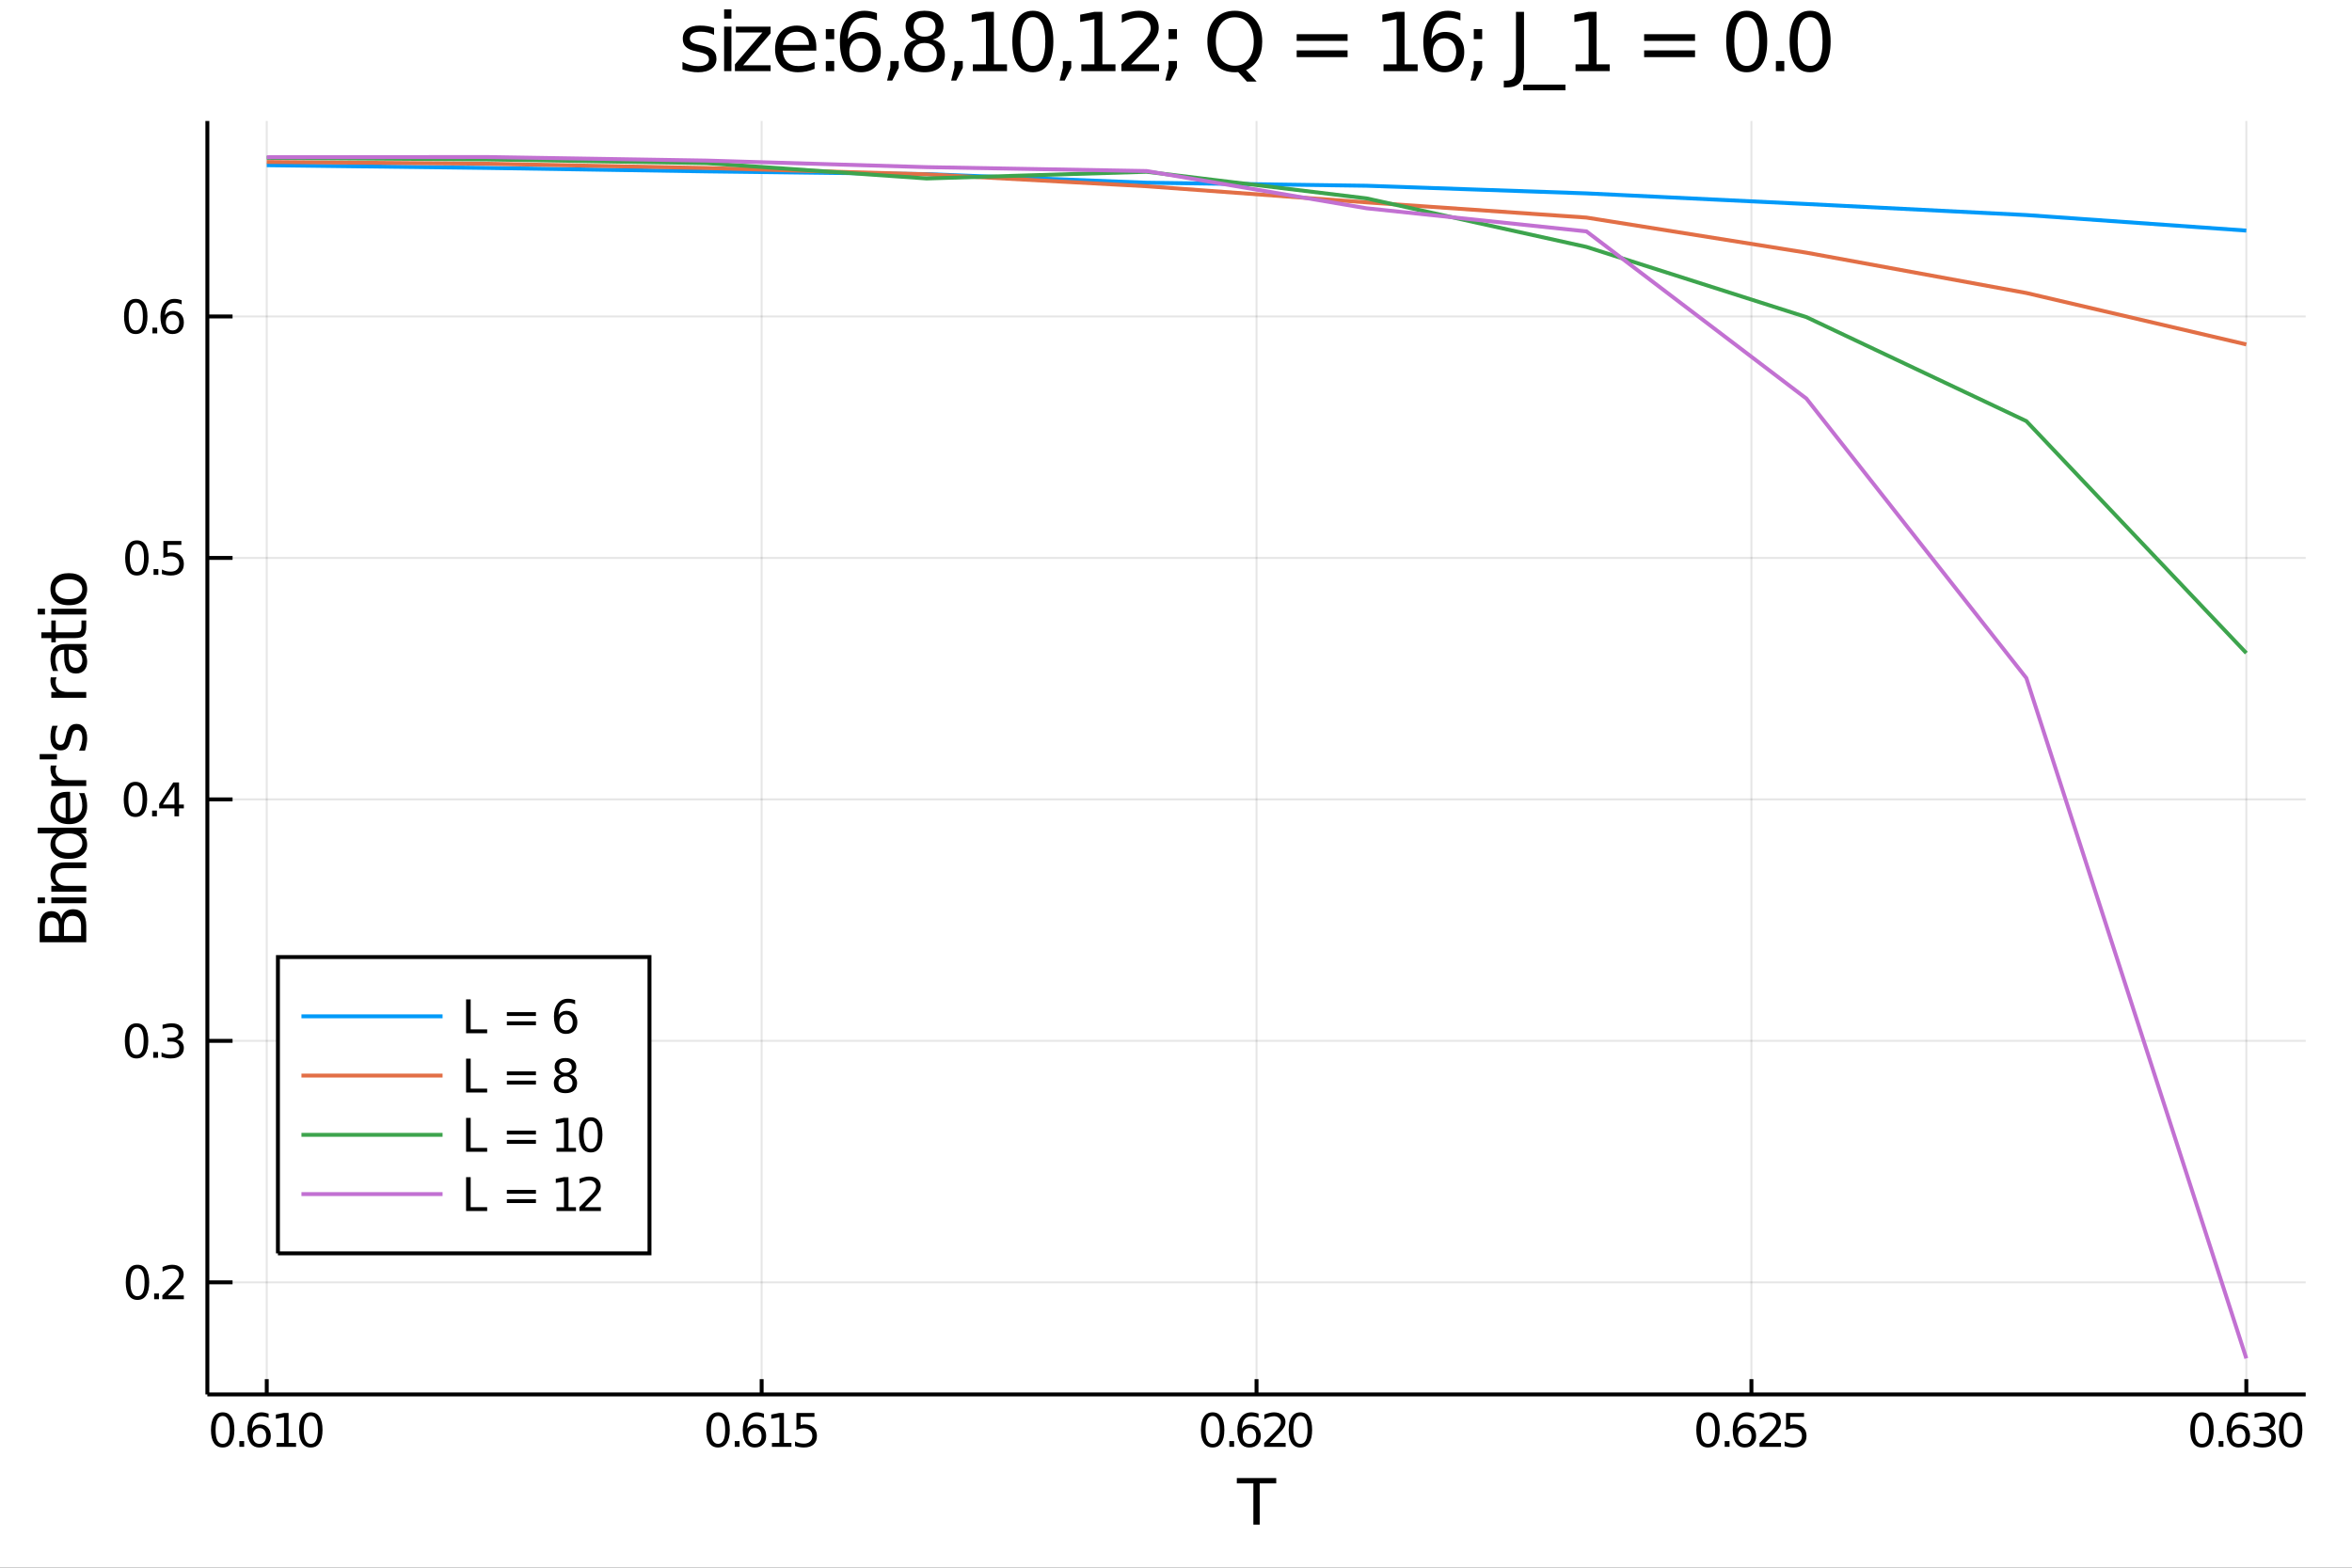 <?xml version="1.0" encoding="utf-8"?>
<svg xmlns="http://www.w3.org/2000/svg" xmlns:xlink="http://www.w3.org/1999/xlink" width="4800" height="3200" viewBox="0 0 19200 12800">
<rect x="0" y="0" width="19200" height="12800" fill="#333333" stroke="none"/>
<defs>
  <clipPath id="clip5300">
    <rect x="0" y="0" width="19200" height="12800"/>
  </clipPath>
</defs>
<path clip-path="url(#clip5300)" d="
M0 12800 L19200 12800 L19200 0 L0 0  Z
  " fill="#ffffff" fill-rule="evenodd" fill-opacity="1"/>
<defs>
  <clipPath id="clip5301">
    <rect x="3840" y="0" width="13441" height="12800"/>
  </clipPath>
</defs>
<path clip-path="url(#clip5300)" d="
M1692.82 11385.4 L18822 11385.4 L18822 987.777 L1692.82 987.777  Z
  " fill="#ffffff" fill-rule="evenodd" fill-opacity="1"/>
<defs>
  <clipPath id="clip5302">
    <rect x="1692" y="987" width="17130" height="10399"/>
  </clipPath>
</defs>
<polyline clip-path="url(#clip5302)" style="stroke:#000000; stroke-width:16; stroke-opacity:0.1; fill:none" points="
  2177.61,11385.4 2177.61,987.777 
  "/>
<polyline clip-path="url(#clip5302)" style="stroke:#000000; stroke-width:16; stroke-opacity:0.1; fill:none" points="
  6217.52,11385.4 6217.52,987.777 
  "/>
<polyline clip-path="url(#clip5302)" style="stroke:#000000; stroke-width:16; stroke-opacity:0.1; fill:none" points="
  10257.4,11385.4 10257.4,987.777 
  "/>
<polyline clip-path="url(#clip5302)" style="stroke:#000000; stroke-width:16; stroke-opacity:0.1; fill:none" points="
  14297.3,11385.4 14297.3,987.777 
  "/>
<polyline clip-path="url(#clip5302)" style="stroke:#000000; stroke-width:16; stroke-opacity:0.1; fill:none" points="
  18337.3,11385.4 18337.3,987.777 
  "/>
<polyline clip-path="url(#clip5302)" style="stroke:#000000; stroke-width:16; stroke-opacity:0.1; fill:none" points="
  1692.82,10470.1 18822,10470.1 
  "/>
<polyline clip-path="url(#clip5302)" style="stroke:#000000; stroke-width:16; stroke-opacity:0.1; fill:none" points="
  1692.82,8498.5 18822,8498.5 
  "/>
<polyline clip-path="url(#clip5302)" style="stroke:#000000; stroke-width:16; stroke-opacity:0.1; fill:none" points="
  1692.82,6526.93 18822,6526.93 
  "/>
<polyline clip-path="url(#clip5302)" style="stroke:#000000; stroke-width:16; stroke-opacity:0.1; fill:none" points="
  1692.82,4555.37 18822,4555.37 
  "/>
<polyline clip-path="url(#clip5302)" style="stroke:#000000; stroke-width:16; stroke-opacity:0.1; fill:none" points="
  1692.82,2583.8 18822,2583.8 
  "/>
<polyline clip-path="url(#clip5300)" style="stroke:#000000; stroke-width:32; stroke-opacity:1; fill:none" points="
  1692.82,11385.4 18822,11385.4 
  "/>
<polyline clip-path="url(#clip5300)" style="stroke:#000000; stroke-width:32; stroke-opacity:1; fill:none" points="
  1692.82,11385.4 1692.82,987.777 
  "/>
<polyline clip-path="url(#clip5300)" style="stroke:#000000; stroke-width:32; stroke-opacity:1; fill:none" points="
  2177.61,11385.4 2177.61,11260.7 
  "/>
<polyline clip-path="url(#clip5300)" style="stroke:#000000; stroke-width:32; stroke-opacity:1; fill:none" points="
  6217.52,11385.4 6217.52,11260.7 
  "/>
<polyline clip-path="url(#clip5300)" style="stroke:#000000; stroke-width:32; stroke-opacity:1; fill:none" points="
  10257.4,11385.4 10257.4,11260.7 
  "/>
<polyline clip-path="url(#clip5300)" style="stroke:#000000; stroke-width:32; stroke-opacity:1; fill:none" points="
  14297.3,11385.4 14297.3,11260.7 
  "/>
<polyline clip-path="url(#clip5300)" style="stroke:#000000; stroke-width:32; stroke-opacity:1; fill:none" points="
  18337.3,11385.4 18337.3,11260.7 
  "/>
<polyline clip-path="url(#clip5300)" style="stroke:#000000; stroke-width:32; stroke-opacity:1; fill:none" points="
  1692.82,10470.1 1898.37,10470.1 
  "/>
<polyline clip-path="url(#clip5300)" style="stroke:#000000; stroke-width:32; stroke-opacity:1; fill:none" points="
  1692.82,8498.5 1898.37,8498.5 
  "/>
<polyline clip-path="url(#clip5300)" style="stroke:#000000; stroke-width:32; stroke-opacity:1; fill:none" points="
  1692.82,6526.93 1898.37,6526.93 
  "/>
<polyline clip-path="url(#clip5300)" style="stroke:#000000; stroke-width:32; stroke-opacity:1; fill:none" points="
  1692.82,4555.37 1898.37,4555.37 
  "/>
<polyline clip-path="url(#clip5300)" style="stroke:#000000; stroke-width:32; stroke-opacity:1; fill:none" points="
  1692.82,2583.8 1898.37,2583.8 
  "/>
<path clip-path="url(#clip5300)" d="M 0 0 M1817.89 11561.4 Q1789 11561.4 1774.37 11589.9 Q1759.93 11618.2 1759.93 11675.3 Q1759.93 11732.1 1774.37 11760.6 Q1789 11789 1817.89 11789 Q1846.96 11789 1861.41 11760.6 Q1876.04 11732.1 1876.04 11675.3 Q1876.04 11618.2 1861.41 11589.9 Q1846.96 11561.4 1817.89 11561.4 M1817.89 11531.7 Q1864.37 11531.7 1888.81 11568.6 Q1913.44 11605.3 1913.44 11675.3 Q1913.44 11745.1 1888.81 11781.9 Q1864.37 11818.6 1817.89 11818.6 Q1771.41 11818.6 1746.78 11781.9 Q1722.33 11745.1 1722.33 11675.3 Q1722.33 11605.3 1746.78 11568.6 Q1771.41 11531.7 1817.89 11531.7 Z" fill="#000000" fill-rule="evenodd" fill-opacity="1" /><path clip-path="url(#clip5300)" d="M 0 0 M1954 11766.2 L1993.07 11766.2 L1993.07 11813.2 L1954 11813.2 L1954 11766.2 Z" fill="#000000" fill-rule="evenodd" fill-opacity="1" /><path clip-path="url(#clip5300)" d="M 0 0 M2118.26 11660.1 Q2093.07 11660.1 2078.26 11677.3 Q2063.63 11694.5 2063.63 11724.5 Q2063.63 11754.3 2078.26 11771.7 Q2093.07 11789 2118.26 11789 Q2143.44 11789 2158.07 11771.7 Q2172.89 11754.3 2172.89 11724.5 Q2172.89 11694.5 2158.07 11677.3 Q2143.44 11660.1 2118.26 11660.1 M2192.52 11542.8 L2192.52 11576.9 Q2178.44 11570.3 2164 11566.7 Q2149.74 11563.2 2135.66 11563.2 Q2098.63 11563.2 2079 11588.2 Q2059.55 11613.2 2056.78 11663.8 Q2067.7 11647.7 2084.18 11639.1 Q2100.66 11630.4 2120.48 11630.4 Q2162.15 11630.4 2186.22 11655.8 Q2210.48 11681 2210.48 11724.5 Q2210.48 11767.1 2185.29 11792.8 Q2160.11 11818.6 2118.26 11818.6 Q2070.29 11818.6 2044.92 11781.9 Q2019.55 11745.1 2019.55 11675.3 Q2019.55 11609.7 2050.67 11570.8 Q2081.78 11531.7 2134.18 11531.7 Q2148.26 11531.7 2162.52 11534.5 Q2176.96 11537.3 2192.52 11542.8 Z" fill="#000000" fill-rule="evenodd" fill-opacity="1" /><path clip-path="url(#clip5300)" d="M 0 0 M2257.52 11781.7 L2318.63 11781.7 L2318.63 11570.8 L2252.15 11584.1 L2252.15 11550.1 L2318.26 11536.7 L2355.66 11536.7 L2355.66 11781.7 L2416.77 11781.7 L2416.77 11813.2 L2257.52 11813.2 L2257.52 11781.7 Z" fill="#000000" fill-rule="evenodd" fill-opacity="1" /><path clip-path="url(#clip5300)" d="M 0 0 M2537.33 11561.4 Q2508.44 11561.4 2493.81 11589.9 Q2479.37 11618.2 2479.37 11675.3 Q2479.37 11732.1 2493.81 11760.6 Q2508.44 11789 2537.33 11789 Q2566.4 11789 2580.85 11760.6 Q2595.48 11732.1 2595.48 11675.3 Q2595.48 11618.2 2580.85 11589.9 Q2566.4 11561.4 2537.33 11561.4 M2537.33 11531.7 Q2583.81 11531.7 2608.25 11568.6 Q2632.88 11605.3 2632.88 11675.3 Q2632.88 11745.1 2608.25 11781.9 Q2583.81 11818.6 2537.33 11818.6 Q2490.85 11818.6 2466.22 11781.9 Q2441.77 11745.1 2441.77 11675.3 Q2441.77 11605.3 2466.22 11568.6 Q2490.85 11531.7 2537.33 11531.7 Z" fill="#000000" fill-rule="evenodd" fill-opacity="1" /><path clip-path="url(#clip5300)" d="M 0 0 M5861.78 11561.4 Q5832.89 11561.4 5818.26 11589.9 Q5803.82 11618.2 5803.82 11675.3 Q5803.82 11732.1 5818.26 11760.6 Q5832.89 11789 5861.78 11789 Q5890.86 11789 5905.3 11760.6 Q5919.93 11732.1 5919.93 11675.3 Q5919.93 11618.2 5905.3 11589.9 Q5890.86 11561.4 5861.78 11561.4 M5861.78 11531.7 Q5908.26 11531.7 5932.71 11568.6 Q5957.34 11605.3 5957.34 11675.3 Q5957.34 11745.1 5932.71 11781.9 Q5908.26 11818.6 5861.78 11818.6 Q5815.3 11818.6 5790.67 11781.9 Q5766.23 11745.1 5766.23 11675.3 Q5766.23 11605.3 5790.67 11568.6 Q5815.3 11531.7 5861.78 11531.7 Z" fill="#000000" fill-rule="evenodd" fill-opacity="1" /><path clip-path="url(#clip5300)" d="M 0 0 M5997.89 11766.2 L6036.97 11766.2 L6036.97 11813.2 L5997.89 11813.2 L5997.89 11766.2 Z" fill="#000000" fill-rule="evenodd" fill-opacity="1" /><path clip-path="url(#clip5300)" d="M 0 0 M6162.15 11660.1 Q6136.97 11660.1 6122.15 11677.3 Q6107.52 11694.5 6107.52 11724.5 Q6107.52 11754.3 6122.15 11771.7 Q6136.97 11789 6162.15 11789 Q6187.34 11789 6201.97 11771.7 Q6216.78 11754.3 6216.78 11724.5 Q6216.78 11694.5 6201.97 11677.3 Q6187.34 11660.1 6162.15 11660.1 M6236.41 11542.8 L6236.41 11576.9 Q6222.34 11570.3 6207.89 11566.7 Q6193.63 11563.2 6179.56 11563.2 Q6142.52 11563.2 6122.89 11588.2 Q6103.45 11613.2 6100.67 11663.8 Q6111.6 11647.7 6128.08 11639.1 Q6144.56 11630.4 6164.37 11630.4 Q6206.04 11630.4 6230.11 11655.8 Q6254.37 11681 6254.37 11724.5 Q6254.37 11767.1 6229.19 11792.8 Q6204 11818.6 6162.15 11818.6 Q6114.19 11818.6 6088.82 11781.9 Q6063.45 11745.1 6063.45 11675.3 Q6063.45 11609.7 6094.56 11570.8 Q6125.67 11531.7 6178.08 11531.7 Q6192.15 11531.7 6206.41 11534.5 Q6220.85 11537.3 6236.41 11542.8 Z" fill="#000000" fill-rule="evenodd" fill-opacity="1" /><path clip-path="url(#clip5300)" d="M 0 0 M6301.41 11781.7 L6362.52 11781.7 L6362.52 11570.8 L6296.04 11584.1 L6296.04 11550.1 L6362.15 11536.7 L6399.56 11536.7 L6399.56 11781.7 L6460.67 11781.7 L6460.67 11813.2 L6301.41 11813.2 L6301.41 11781.7 Z" fill="#000000" fill-rule="evenodd" fill-opacity="1" /><path clip-path="url(#clip5300)" d="M 0 0 M6501.59 11536.7 L6648.44 11536.7 L6648.44 11568.2 L6535.85 11568.2 L6535.85 11636 Q6544 11633.2 6552.15 11631.9 Q6560.3 11630.4 6568.45 11630.4 Q6614.74 11630.4 6641.78 11655.8 Q6668.81 11681.2 6668.81 11724.5 Q6668.81 11769.1 6641.04 11794 Q6613.26 11818.6 6562.7 11818.6 Q6545.3 11818.6 6527.15 11815.6 Q6509.19 11812.7 6489.93 11806.7 L6489.93 11769.1 Q6506.59 11778.2 6524.37 11782.7 Q6542.15 11787.1 6561.96 11787.1 Q6594 11787.1 6612.7 11770.3 Q6631.41 11753.4 6631.41 11724.5 Q6631.41 11695.6 6612.7 11678.8 Q6594 11661.9 6561.96 11661.9 Q6546.96 11661.9 6531.96 11665.3 Q6517.15 11668.6 6501.59 11675.6 L6501.59 11536.7 Z" fill="#000000" fill-rule="evenodd" fill-opacity="1" /><path clip-path="url(#clip5300)" d="M 0 0 M9899.19 11561.4 Q9870.31 11561.4 9855.68 11589.9 Q9841.23 11618.2 9841.23 11675.3 Q9841.23 11732.1 9855.68 11760.6 Q9870.31 11789 9899.19 11789 Q9928.27 11789 9942.71 11760.6 Q9957.34 11732.1 9957.34 11675.3 Q9957.34 11618.2 9942.71 11589.9 Q9928.27 11561.4 9899.19 11561.4 M9899.19 11531.7 Q9945.68 11531.7 9970.12 11568.6 Q9994.75 11605.3 9994.75 11675.3 Q9994.75 11745.1 9970.12 11781.9 Q9945.68 11818.6 9899.19 11818.6 Q9852.71 11818.6 9828.08 11781.9 Q9803.64 11745.1 9803.64 11675.3 Q9803.64 11605.3 9828.08 11568.6 Q9852.71 11531.7 9899.19 11531.7 Z" fill="#000000" fill-rule="evenodd" fill-opacity="1" /><path clip-path="url(#clip5300)" d="M 0 0 M10035.3 11766.2 L10074.4 11766.2 L10074.4 11813.2 L10035.3 11813.2 L10035.3 11766.2 Z" fill="#000000" fill-rule="evenodd" fill-opacity="1" /><path clip-path="url(#clip5300)" d="M 0 0 M10199.6 11660.1 Q10174.4 11660.1 10159.6 11677.3 Q10144.9 11694.5 10144.9 11724.5 Q10144.9 11754.3 10159.6 11771.7 Q10174.4 11789 10199.6 11789 Q10224.7 11789 10239.4 11771.7 Q10254.2 11754.3 10254.2 11724.5 Q10254.2 11694.5 10239.4 11677.3 Q10224.7 11660.1 10199.6 11660.1 M10273.8 11542.8 L10273.8 11576.9 Q10259.7 11570.3 10245.3 11566.7 Q10231 11563.2 10217 11563.2 Q10179.9 11563.2 10160.3 11588.2 Q10140.9 11613.2 10138.1 11663.8 Q10149 11647.7 10165.5 11639.1 Q10182 11630.4 10201.8 11630.4 Q10243.5 11630.4 10267.5 11655.8 Q10291.8 11681 10291.8 11724.5 Q10291.8 11767.1 10266.6 11792.8 Q10241.4 11818.6 10199.6 11818.6 Q10151.6 11818.6 10126.2 11781.9 Q10100.9 11745.1 10100.9 11675.3 Q10100.9 11609.7 10132 11570.8 Q10163.1 11531.7 10215.5 11531.7 Q10229.6 11531.7 10243.8 11534.5 Q10258.3 11537.3 10273.8 11542.8 Z" fill="#000000" fill-rule="evenodd" fill-opacity="1" /><path clip-path="url(#clip5300)" d="M 0 0 M10364.6 11781.7 L10495.1 11781.7 L10495.1 11813.2 L10319.6 11813.2 L10319.6 11781.7 Q10340.9 11759.7 10377.5 11722.7 Q10414.4 11685.4 10423.8 11674.7 Q10441.8 11654.5 10448.8 11640.6 Q10456 11626.5 10456 11613 Q10456 11591 10440.5 11577.1 Q10425.1 11563.2 10400.3 11563.2 Q10382.7 11563.2 10363.1 11569.3 Q10343.6 11575.4 10321.4 11587.8 L10321.4 11550.1 Q10344 11541 10363.6 11536.4 Q10383.3 11531.7 10399.6 11531.7 Q10442.5 11531.7 10468.1 11553.2 Q10493.6 11574.7 10493.6 11610.6 Q10493.6 11627.7 10487.2 11643 Q10480.9 11658.2 10464 11679 Q10459.4 11684.3 10434.6 11710.1 Q10409.7 11735.6 10364.6 11781.7 Z" fill="#000000" fill-rule="evenodd" fill-opacity="1" /><path clip-path="url(#clip5300)" d="M 0 0 M10615.7 11561.4 Q10586.8 11561.4 10572.2 11589.9 Q10557.7 11618.2 10557.7 11675.3 Q10557.7 11732.1 10572.2 11760.6 Q10586.8 11789 10615.7 11789 Q10644.7 11789 10659.2 11760.6 Q10673.8 11732.1 10673.8 11675.3 Q10673.8 11618.2 10659.2 11589.9 Q10644.7 11561.4 10615.7 11561.4 M10615.7 11531.7 Q10662.2 11531.7 10686.6 11568.6 Q10711.2 11605.3 10711.2 11675.3 Q10711.2 11745.1 10686.6 11781.9 Q10662.2 11818.6 10615.7 11818.6 Q10569.2 11818.6 10544.6 11781.9 Q10520.1 11745.1 10520.1 11675.3 Q10520.1 11605.3 10544.6 11568.6 Q10569.2 11531.7 10615.7 11531.7 Z" fill="#000000" fill-rule="evenodd" fill-opacity="1" /><path clip-path="url(#clip5300)" d="M 0 0 M13943.1 11561.4 Q13914.2 11561.4 13899.6 11589.9 Q13885.1 11618.2 13885.1 11675.3 Q13885.1 11732.1 13899.6 11760.6 Q13914.2 11789 13943.1 11789 Q13972.2 11789 13986.6 11760.6 Q14001.2 11732.1 14001.2 11675.3 Q14001.2 11618.2 13986.6 11589.9 Q13972.2 11561.4 13943.1 11561.4 M13943.1 11531.7 Q13989.6 11531.7 14014 11568.6 Q14038.6 11605.3 14038.6 11675.3 Q14038.6 11745.1 14014 11781.9 Q13989.6 11818.6 13943.1 11818.6 Q13896.6 11818.6 13872 11781.9 Q13847.5 11745.1 13847.5 11675.3 Q13847.5 11605.3 13872 11568.6 Q13896.6 11531.7 13943.1 11531.7 Z" fill="#000000" fill-rule="evenodd" fill-opacity="1" /><path clip-path="url(#clip5300)" d="M 0 0 M14079.2 11766.2 L14118.3 11766.2 L14118.3 11813.2 L14079.2 11813.2 L14079.2 11766.2 Z" fill="#000000" fill-rule="evenodd" fill-opacity="1" /><path clip-path="url(#clip5300)" d="M 0 0 M14243.5 11660.1 Q14218.3 11660.1 14203.5 11677.3 Q14188.8 11694.5 14188.8 11724.5 Q14188.8 11754.3 14203.5 11771.7 Q14218.3 11789 14243.5 11789 Q14268.6 11789 14283.3 11771.7 Q14298.1 11754.3 14298.1 11724.5 Q14298.1 11694.5 14283.3 11677.3 Q14268.6 11660.1 14243.5 11660.1 M14317.7 11542.8 L14317.7 11576.9 Q14303.6 11570.3 14289.2 11566.7 Q14274.9 11563.2 14260.9 11563.2 Q14223.8 11563.2 14204.2 11588.2 Q14184.8 11613.2 14182 11663.8 Q14192.9 11647.7 14209.4 11639.1 Q14225.9 11630.4 14245.7 11630.4 Q14287.3 11630.4 14311.4 11655.8 Q14335.7 11681 14335.7 11724.5 Q14335.7 11767.1 14310.5 11792.8 Q14285.3 11818.6 14243.5 11818.6 Q14195.5 11818.6 14170.1 11781.9 Q14144.8 11745.1 14144.8 11675.3 Q14144.8 11609.7 14175.9 11570.8 Q14207 11531.7 14259.4 11531.7 Q14273.5 11531.7 14287.7 11534.5 Q14302.2 11537.3 14317.7 11542.8 Z" fill="#000000" fill-rule="evenodd" fill-opacity="1" /><path clip-path="url(#clip5300)" d="M 0 0 M14408.5 11781.7 L14539 11781.7 L14539 11813.2 L14363.5 11813.2 L14363.5 11781.7 Q14384.8 11759.7 14421.4 11722.7 Q14458.3 11685.4 14467.7 11674.7 Q14485.7 11654.5 14492.7 11640.6 Q14499.9 11626.5 14499.9 11613 Q14499.9 11591 14484.4 11577.1 Q14469 11563.2 14444.2 11563.2 Q14426.6 11563.2 14407 11569.3 Q14387.5 11575.4 14365.3 11587.8 L14365.3 11550.1 Q14387.9 11541 14407.5 11536.4 Q14427.2 11531.7 14443.5 11531.7 Q14486.4 11531.7 14512 11553.2 Q14537.5 11574.7 14537.5 11610.6 Q14537.5 11627.7 14531 11643 Q14524.8 11658.2 14507.9 11679 Q14503.3 11684.3 14478.5 11710.1 Q14453.6 11735.6 14408.5 11781.7 Z" fill="#000000" fill-rule="evenodd" fill-opacity="1" /><path clip-path="url(#clip5300)" d="M 0 0 M14579.9 11536.7 L14726.8 11536.7 L14726.8 11568.2 L14614.2 11568.2 L14614.2 11636 Q14622.3 11633.2 14630.5 11631.9 Q14638.6 11630.4 14646.8 11630.4 Q14693.1 11630.4 14720.1 11655.8 Q14747.2 11681.2 14747.2 11724.5 Q14747.2 11769.1 14719.4 11794 Q14691.6 11818.6 14641 11818.6 Q14623.6 11818.6 14605.5 11815.6 Q14587.5 11812.7 14568.3 11806.7 L14568.3 11769.1 Q14584.9 11778.2 14602.7 11782.7 Q14620.5 11787.1 14640.3 11787.1 Q14672.3 11787.1 14691 11770.3 Q14709.8 11753.4 14709.8 11724.5 Q14709.8 11695.6 14691 11678.8 Q14672.3 11661.9 14640.3 11661.9 Q14625.3 11661.9 14610.3 11665.3 Q14595.5 11668.6 14579.9 11675.6 L14579.9 11536.7 Z" fill="#000000" fill-rule="evenodd" fill-opacity="1" /><path clip-path="url(#clip5300)" d="M 0 0 M17975.2 11561.4 Q17946.3 11561.4 17931.7 11589.9 Q17917.3 11618.2 17917.3 11675.3 Q17917.3 11732.1 17931.7 11760.6 Q17946.3 11789 17975.2 11789 Q18004.3 11789 18018.7 11760.6 Q18033.4 11732.1 18033.4 11675.3 Q18033.4 11618.2 18018.7 11589.9 Q18004.3 11561.4 17975.2 11561.4 M17975.2 11531.7 Q18021.7 11531.7 18046.1 11568.6 Q18070.8 11605.3 18070.8 11675.3 Q18070.8 11745.1 18046.1 11781.9 Q18021.7 11818.6 17975.2 11818.6 Q17928.7 11818.6 17904.1 11781.9 Q17879.7 11745.1 17879.7 11675.3 Q17879.7 11605.3 17904.1 11568.6 Q17928.7 11531.7 17975.2 11531.7 Z" fill="#000000" fill-rule="evenodd" fill-opacity="1" /><path clip-path="url(#clip5300)" d="M 0 0 M18111.3 11766.2 L18150.4 11766.2 L18150.4 11813.2 L18111.3 11813.2 L18111.3 11766.2 Z" fill="#000000" fill-rule="evenodd" fill-opacity="1" /><path clip-path="url(#clip5300)" d="M 0 0 M18275.6 11660.1 Q18250.4 11660.1 18235.6 11677.3 Q18221 11694.5 18221 11724.5 Q18221 11754.3 18235.6 11771.7 Q18250.4 11789 18275.6 11789 Q18300.8 11789 18315.4 11771.7 Q18330.2 11754.3 18330.2 11724.5 Q18330.2 11694.5 18315.4 11677.3 Q18300.8 11660.1 18275.6 11660.1 M18349.9 11542.8 L18349.9 11576.9 Q18335.8 11570.3 18321.3 11566.7 Q18307.1 11563.2 18293 11563.2 Q18256 11563.2 18236.3 11588.2 Q18216.9 11613.2 18214.1 11663.8 Q18225 11647.7 18241.5 11639.1 Q18258 11630.4 18277.8 11630.4 Q18319.5 11630.4 18343.6 11655.8 Q18367.8 11681 18367.8 11724.5 Q18367.8 11767.1 18342.6 11792.8 Q18317.4 11818.6 18275.6 11818.6 Q18227.6 11818.6 18202.3 11781.9 Q18176.9 11745.1 18176.9 11675.3 Q18176.9 11609.7 18208 11570.8 Q18239.1 11531.7 18291.5 11531.7 Q18305.6 11531.7 18319.9 11534.5 Q18334.3 11537.3 18349.9 11542.8 Z" fill="#000000" fill-rule="evenodd" fill-opacity="1" /><path clip-path="url(#clip5300)" d="M 0 0 M18521.7 11664.1 Q18548.6 11669.9 18563.6 11688 Q18578.7 11706.2 18578.7 11732.8 Q18578.7 11773.8 18550.6 11796.2 Q18522.4 11818.6 18470.6 11818.6 Q18453.2 11818.6 18434.7 11815.1 Q18416.3 11811.7 18396.7 11804.9 L18396.7 11768.8 Q18412.3 11777.8 18430.8 11782.5 Q18449.3 11787.1 18469.5 11787.1 Q18504.7 11787.1 18523 11773.2 Q18541.5 11759.3 18541.5 11732.8 Q18541.5 11708.4 18524.3 11694.7 Q18507.3 11680.8 18476.7 11680.8 L18444.5 11680.8 L18444.5 11650.1 L18478.2 11650.1 Q18505.8 11650.1 18520.4 11639.1 Q18535 11628 18535 11607.3 Q18535 11586 18519.8 11574.7 Q18504.8 11563.2 18476.7 11563.2 Q18461.3 11563.2 18443.7 11566.5 Q18426.1 11569.9 18405 11576.9 L18405 11543.6 Q18426.3 11537.7 18444.8 11534.7 Q18463.6 11531.7 18480 11531.7 Q18522.6 11531.7 18547.4 11551.2 Q18572.3 11570.4 18572.3 11603.4 Q18572.3 11626.4 18559.1 11642.3 Q18546 11658 18521.7 11664.1 Z" fill="#000000" fill-rule="evenodd" fill-opacity="1" /><path clip-path="url(#clip5300)" d="M 0 0 M18699.3 11561.4 Q18670.4 11561.4 18655.8 11589.9 Q18641.3 11618.2 18641.3 11675.3 Q18641.3 11732.1 18655.8 11760.6 Q18670.4 11789 18699.3 11789 Q18728.4 11789 18742.8 11760.6 Q18757.4 11732.1 18757.4 11675.3 Q18757.4 11618.2 18742.8 11589.9 Q18728.4 11561.4 18699.3 11561.4 M18699.3 11531.7 Q18745.8 11531.7 18770.2 11568.6 Q18794.8 11605.3 18794.8 11675.3 Q18794.8 11745.1 18770.2 11781.9 Q18745.8 11818.6 18699.3 11818.6 Q18652.8 11818.6 18628.2 11781.9 Q18603.7 11745.1 18603.7 11675.3 Q18603.7 11605.3 18628.2 11568.6 Q18652.8 11531.7 18699.3 11531.7 Z" fill="#000000" fill-rule="evenodd" fill-opacity="1" /><path clip-path="url(#clip5300)" d="M 0 0 M1122.3 10356.5 Q1093.41 10356.5 1078.78 10385 Q1064.34 10413.3 1064.34 10470.3 Q1064.34 10527.2 1078.78 10555.7 Q1093.41 10584 1122.3 10584 Q1151.38 10584 1165.82 10555.7 Q1180.45 10527.2 1180.45 10470.3 Q1180.45 10413.3 1165.82 10385 Q1151.38 10356.5 1122.3 10356.5 M1122.3 10326.8 Q1168.78 10326.8 1193.23 10363.7 Q1217.86 10400.3 1217.86 10470.3 Q1217.86 10540.2 1193.23 10577 Q1168.78 10613.7 1122.3 10613.7 Q1075.82 10613.7 1051.19 10577 Q1026.75 10540.2 1026.75 10470.3 Q1026.75 10400.3 1051.19 10363.7 Q1075.82 10326.8 1122.3 10326.8 Z" fill="#000000" fill-rule="evenodd" fill-opacity="1" /><path clip-path="url(#clip5300)" d="M 0 0 M1258.41 10561.3 L1297.49 10561.3 L1297.49 10608.3 L1258.41 10608.3 L1258.41 10561.3 Z" fill="#000000" fill-rule="evenodd" fill-opacity="1" /><path clip-path="url(#clip5300)" d="M 0 0 M1370.26 10576.8 L1500.82 10576.8 L1500.82 10608.3 L1325.26 10608.3 L1325.26 10576.8 Q1346.56 10554.8 1383.23 10517.7 Q1420.08 10480.5 1429.52 10469.8 Q1447.49 10449.6 1454.52 10435.7 Q1461.75 10421.6 1461.75 10408.1 Q1461.75 10386.1 1446.19 10372.2 Q1430.82 10358.3 1406.01 10358.3 Q1388.41 10358.3 1368.78 10364.4 Q1349.34 10370.5 1327.12 10382.9 L1327.12 10345.2 Q1349.71 10336.1 1369.34 10331.5 Q1388.97 10326.8 1405.26 10326.8 Q1448.23 10326.8 1473.78 10348.3 Q1499.34 10369.8 1499.34 10405.7 Q1499.34 10422.7 1492.86 10438.1 Q1486.56 10453.3 1469.71 10474 Q1465.08 10479.4 1440.26 10505.2 Q1415.45 10530.7 1370.26 10576.8 Z" fill="#000000" fill-rule="evenodd" fill-opacity="1" /><path clip-path="url(#clip5300)" d="M 0 0 M1114.71 8384.89 Q1085.82 8384.89 1071.19 8413.41 Q1056.75 8441.74 1056.75 8498.78 Q1056.75 8555.63 1071.19 8584.15 Q1085.82 8612.48 1114.71 8612.48 Q1143.78 8612.48 1158.23 8584.15 Q1172.86 8555.63 1172.86 8498.78 Q1172.86 8441.74 1158.23 8413.41 Q1143.78 8384.89 1114.71 8384.89 M1114.71 8355.26 Q1161.19 8355.26 1185.64 8392.11 Q1210.27 8428.78 1210.27 8498.78 Q1210.27 8568.59 1185.64 8605.44 Q1161.19 8642.11 1114.71 8642.11 Q1068.23 8642.11 1043.6 8605.44 Q1019.16 8568.59 1019.16 8498.78 Q1019.16 8428.78 1043.6 8392.11 Q1068.23 8355.26 1114.71 8355.26 Z" fill="#000000" fill-rule="evenodd" fill-opacity="1" /><path clip-path="url(#clip5300)" d="M 0 0 M1250.82 8589.7 L1289.89 8589.7 L1289.89 8636.74 L1250.82 8636.74 L1250.82 8589.7 Z" fill="#000000" fill-rule="evenodd" fill-opacity="1" /><path clip-path="url(#clip5300)" d="M 0 0 M1443.78 8487.66 Q1470.63 8493.41 1485.63 8511.55 Q1500.82 8529.7 1500.82 8556.37 Q1500.82 8597.29 1472.67 8619.7 Q1444.52 8642.11 1392.67 8642.11 Q1375.26 8642.11 1356.75 8638.59 Q1338.41 8635.26 1318.78 8628.4 L1318.78 8592.29 Q1334.34 8601.37 1352.86 8606 Q1371.38 8610.63 1391.56 8610.63 Q1426.75 8610.63 1445.08 8596.74 Q1463.6 8582.85 1463.6 8556.37 Q1463.6 8531.92 1446.38 8518.22 Q1429.34 8504.33 1398.78 8504.33 L1366.56 8504.33 L1366.56 8473.59 L1400.26 8473.59 Q1427.86 8473.59 1442.49 8462.67 Q1457.12 8451.55 1457.12 8430.81 Q1457.12 8409.52 1441.93 8398.22 Q1426.93 8386.74 1398.78 8386.74 Q1383.41 8386.74 1365.82 8390.07 Q1348.23 8393.41 1327.12 8400.44 L1327.12 8367.11 Q1348.41 8361.18 1366.93 8358.22 Q1385.63 8355.26 1402.12 8355.26 Q1444.71 8355.26 1469.52 8374.7 Q1494.34 8393.96 1494.34 8426.92 Q1494.34 8449.89 1481.19 8465.81 Q1468.04 8481.55 1443.78 8487.66 Z" fill="#000000" fill-rule="evenodd" fill-opacity="1" /><path clip-path="url(#clip5300)" d="M 0 0 M1105.64 6413.32 Q1076.75 6413.32 1062.12 6441.84 Q1047.67 6470.17 1047.67 6527.21 Q1047.67 6584.06 1062.12 6612.58 Q1076.75 6640.91 1105.64 6640.91 Q1134.71 6640.91 1149.15 6612.58 Q1163.78 6584.06 1163.78 6527.21 Q1163.78 6470.17 1149.15 6441.84 Q1134.71 6413.32 1105.64 6413.32 M1105.64 6383.69 Q1152.12 6383.69 1176.56 6420.54 Q1201.19 6457.21 1201.19 6527.21 Q1201.19 6597.02 1176.56 6633.88 Q1152.12 6670.54 1105.64 6670.54 Q1059.16 6670.54 1034.53 6633.88 Q1010.08 6597.02 1010.08 6527.21 Q1010.08 6457.21 1034.53 6420.54 Q1059.16 6383.69 1105.64 6383.69 Z" fill="#000000" fill-rule="evenodd" fill-opacity="1" /><path clip-path="url(#clip5300)" d="M 0 0 M1241.75 6618.14 L1280.82 6618.14 L1280.82 6665.17 L1241.75 6665.17 L1241.75 6618.14 Z" fill="#000000" fill-rule="evenodd" fill-opacity="1" /><path clip-path="url(#clip5300)" d="M 0 0 M1424.15 6421.28 L1329.71 6568.88 L1424.15 6568.88 L1424.15 6421.28 M1414.34 6388.69 L1461.38 6388.69 L1461.38 6568.88 L1500.82 6568.88 L1500.82 6599.99 L1461.38 6599.99 L1461.38 6665.17 L1424.15 6665.17 L1424.15 6599.99 L1299.34 6599.99 L1299.34 6563.88 L1414.34 6388.69 Z" fill="#000000" fill-rule="evenodd" fill-opacity="1" /><path clip-path="url(#clip5300)" d="M 0 0 M1117.49 4441.76 Q1088.6 4441.76 1073.97 4470.27 Q1059.53 4498.61 1059.53 4555.64 Q1059.53 4612.5 1073.97 4641.01 Q1088.6 4669.35 1117.49 4669.35 Q1146.56 4669.35 1161.01 4641.01 Q1175.64 4612.5 1175.64 4555.64 Q1175.64 4498.61 1161.01 4470.27 Q1146.56 4441.76 1117.49 4441.76 M1117.49 4412.13 Q1163.97 4412.13 1188.41 4448.98 Q1213.04 4485.64 1213.04 4555.64 Q1213.04 4625.46 1188.41 4662.31 Q1163.97 4698.98 1117.49 4698.98 Q1071.01 4698.98 1046.38 4662.31 Q1021.93 4625.46 1021.93 4555.64 Q1021.93 4485.64 1046.38 4448.98 Q1071.01 4412.13 1117.49 4412.13 Z" fill="#000000" fill-rule="evenodd" fill-opacity="1" /><path clip-path="url(#clip5300)" d="M 0 0 M1253.6 4646.57 L1292.67 4646.57 L1292.67 4693.61 L1253.6 4693.61 L1253.6 4646.57 Z" fill="#000000" fill-rule="evenodd" fill-opacity="1" /><path clip-path="url(#clip5300)" d="M 0 0 M1333.6 4417.13 L1480.45 4417.13 L1480.45 4448.61 L1367.86 4448.61 L1367.86 4516.38 Q1376.01 4513.61 1384.15 4512.31 Q1392.3 4510.83 1400.45 4510.83 Q1446.75 4510.83 1473.78 4536.2 Q1500.82 4561.57 1500.82 4604.9 Q1500.82 4649.53 1473.04 4674.35 Q1445.26 4698.98 1394.71 4698.98 Q1377.3 4698.98 1359.15 4696.01 Q1341.19 4693.05 1321.93 4687.12 L1321.93 4649.53 Q1338.6 4658.61 1356.38 4663.05 Q1374.15 4667.49 1393.97 4667.49 Q1426 4667.49 1444.71 4650.64 Q1463.41 4633.79 1463.41 4604.9 Q1463.41 4576.01 1444.71 4559.16 Q1426 4542.31 1393.97 4542.31 Q1378.97 4542.31 1363.97 4545.64 Q1349.15 4548.98 1333.6 4556.01 L1333.6 4417.13 Z" fill="#000000" fill-rule="evenodd" fill-opacity="1" /><path clip-path="url(#clip5300)" d="M 0 0 M1108.23 2470.19 Q1079.34 2470.19 1064.71 2498.71 Q1050.27 2527.04 1050.27 2584.08 Q1050.27 2640.93 1064.71 2669.45 Q1079.34 2697.78 1108.23 2697.78 Q1137.3 2697.78 1151.75 2669.45 Q1166.38 2640.93 1166.38 2584.08 Q1166.38 2527.04 1151.75 2498.71 Q1137.3 2470.19 1108.23 2470.19 M1108.23 2440.56 Q1154.71 2440.56 1179.15 2477.41 Q1203.78 2514.08 1203.78 2584.08 Q1203.78 2653.89 1179.15 2690.74 Q1154.71 2727.41 1108.23 2727.41 Q1061.75 2727.41 1037.12 2690.74 Q1012.67 2653.89 1012.67 2584.08 Q1012.67 2514.08 1037.12 2477.41 Q1061.75 2440.56 1108.23 2440.56 Z" fill="#000000" fill-rule="evenodd" fill-opacity="1" /><path clip-path="url(#clip5300)" d="M 0 0 M1244.34 2675 L1283.41 2675 L1283.41 2722.04 L1244.34 2722.04 L1244.34 2675 Z" fill="#000000" fill-rule="evenodd" fill-opacity="1" /><path clip-path="url(#clip5300)" d="M 0 0 M1408.6 2568.89 Q1383.41 2568.89 1368.6 2586.11 Q1353.97 2603.34 1353.97 2633.34 Q1353.97 2663.15 1368.6 2680.56 Q1383.41 2697.78 1408.6 2697.78 Q1433.78 2697.78 1448.41 2680.56 Q1463.23 2663.15 1463.23 2633.34 Q1463.23 2603.34 1448.41 2586.11 Q1433.78 2568.89 1408.6 2568.89 M1482.86 2451.67 L1482.86 2485.74 Q1468.78 2479.08 1454.34 2475.56 Q1440.08 2472.04 1426 2472.04 Q1388.97 2472.04 1369.34 2497.04 Q1349.89 2522.04 1347.12 2572.6 Q1358.04 2556.48 1374.52 2547.97 Q1391.01 2539.26 1410.82 2539.26 Q1452.49 2539.26 1476.56 2564.63 Q1500.82 2589.82 1500.82 2633.34 Q1500.82 2675.93 1475.63 2701.67 Q1450.45 2727.41 1408.6 2727.41 Q1360.63 2727.41 1335.26 2690.74 Q1309.89 2653.89 1309.89 2584.08 Q1309.89 2518.52 1341.01 2479.63 Q1372.12 2440.56 1424.52 2440.56 Q1438.6 2440.56 1452.86 2443.34 Q1467.3 2446.12 1482.86 2451.67 Z" fill="#000000" fill-rule="evenodd" fill-opacity="1" /><path clip-path="url(#clip5300)" d="M 0 0 M5829.15 228.341 L5829.15 284.73 Q5803.87 271.767 5776.65 265.286 Q5749.43 258.804 5720.26 258.804 Q5675.86 258.804 5653.5 272.415 Q5631.46 286.026 5631.46 313.248 Q5631.46 333.989 5647.34 345.98 Q5663.22 357.646 5711.18 368.341 L5731.6 372.878 Q5795.12 386.489 5821.69 411.442 Q5848.59 436.072 5848.59 480.47 Q5848.59 531.025 5808.41 560.516 Q5768.55 590.006 5698.55 590.006 Q5669.38 590.006 5637.62 584.173 Q5606.19 578.664 5571.19 567.321 L5571.19 505.747 Q5604.24 522.923 5636.32 531.673 Q5668.41 540.099 5699.84 540.099 Q5741.97 540.099 5764.66 525.84 Q5787.34 511.257 5787.34 485.007 Q5787.34 460.701 5770.81 447.738 Q5754.61 434.775 5699.19 422.785 L5678.45 417.924 Q5623.04 406.257 5598.41 382.276 Q5573.78 357.97 5573.78 315.841 Q5573.78 264.637 5610.07 236.767 Q5646.37 208.897 5713.13 208.897 Q5746.18 208.897 5775.35 213.758 Q5804.52 218.619 5829.15 228.341 Z" fill="#000000" fill-rule="evenodd" fill-opacity="1" /><path clip-path="url(#clip5300)" d="M 0 0 M5911.14 217.647 L5970.77 217.647 L5970.77 580.608 L5911.14 580.608 L5911.14 217.647 M5911.14 76.351 L5970.77 76.351 L5970.77 151.86 L5911.14 151.86 L5911.14 76.351 Z" fill="#000000" fill-rule="evenodd" fill-opacity="1" /><path clip-path="url(#clip5300)" d="M 0 0 M6007.39 217.647 L6290.63 217.647 L6290.63 272.091 L6066.37 532.969 L6290.63 532.969 L6290.63 580.608 L5999.28 580.608 L5999.28 526.164 L6223.54 265.286 L6007.39 265.286 L6007.39 217.647 Z" fill="#000000" fill-rule="evenodd" fill-opacity="1" /><path clip-path="url(#clip5300)" d="M 0 0 M6663.63 384.22 L6663.63 413.387 L6389.47 413.387 Q6393.36 474.96 6426.41 507.368 Q6459.79 539.451 6519.1 539.451 Q6553.45 539.451 6585.53 531.025 Q6617.94 522.599 6649.7 505.747 L6649.7 562.136 Q6617.61 575.747 6583.91 582.877 Q6550.21 590.006 6515.53 590.006 Q6428.68 590.006 6377.8 539.451 Q6327.25 488.896 6327.25 402.692 Q6327.25 313.572 6375.21 261.397 Q6423.5 208.897 6505.16 208.897 Q6578.4 208.897 6620.86 256.212 Q6663.63 303.202 6663.63 384.22 M6604 366.72 Q6603.36 317.785 6576.46 288.619 Q6549.88 259.452 6505.81 259.452 Q6455.9 259.452 6425.76 287.647 Q6395.95 315.841 6391.41 367.044 L6604 366.72 Z" fill="#000000" fill-rule="evenodd" fill-opacity="1" /><path clip-path="url(#clip5300)" d="M 0 0 M6741.41 498.294 L6809.79 498.294 L6809.79 580.608 L6741.41 580.608 L6741.41 498.294 M6741.41 237.415 L6809.79 237.415 L6809.79 319.73 L6741.41 319.73 L6741.41 237.415 Z" fill="#000000" fill-rule="evenodd" fill-opacity="1" /><path clip-path="url(#clip5300)" d="M 0 0 M7028.86 312.6 Q6984.79 312.6 6958.86 342.739 Q6933.26 372.878 6933.26 425.377 Q6933.26 477.553 6958.86 508.016 Q6984.79 538.155 7028.86 538.155 Q7072.94 538.155 7098.54 508.016 Q7124.46 477.553 7124.46 425.377 Q7124.46 372.878 7098.54 342.739 Q7072.94 312.6 7028.86 312.6 M7158.82 107.462 L7158.82 167.092 Q7134.19 155.425 7108.91 149.268 Q7083.95 143.11 7059.33 143.11 Q6994.51 143.11 6960.16 186.86 Q6926.13 230.61 6921.27 319.082 Q6940.39 290.887 6969.23 275.98 Q6998.08 260.749 7032.75 260.749 Q7105.67 260.749 7147.8 305.147 Q7190.25 349.22 7190.25 425.377 Q7190.25 499.914 7146.18 544.96 Q7102.1 590.006 7028.86 590.006 Q6944.93 590.006 6900.53 525.84 Q6856.13 461.349 6856.13 339.174 Q6856.13 224.453 6910.58 156.397 Q6965.02 88.018 7056.73 88.018 Q7081.36 88.018 7106.32 92.879 Q7131.59 97.74 7158.82 107.462 Z" fill="#000000" fill-rule="evenodd" fill-opacity="1" /><path clip-path="url(#clip5300)" d="M 0 0 M7268.03 498.294 L7336.41 498.294 L7336.41 554.034 L7283.26 657.737 L7241.45 657.737 L7268.03 554.034 L7268.03 498.294 Z" fill="#000000" fill-rule="evenodd" fill-opacity="1" /><path clip-path="url(#clip5300)" d="M 0 0 M7547.38 350.841 Q7500.71 350.841 7473.81 375.794 Q7447.24 400.748 7447.24 444.498 Q7447.24 488.247 7473.81 513.201 Q7500.71 538.155 7547.38 538.155 Q7594.04 538.155 7620.94 513.201 Q7647.84 487.923 7647.84 444.498 Q7647.84 400.748 7620.94 375.794 Q7594.37 350.841 7547.38 350.841 M7481.92 322.97 Q7439.79 312.6 7416.13 283.758 Q7392.8 254.915 7392.8 213.434 Q7392.8 155.425 7433.95 121.722 Q7475.43 88.018 7547.38 88.018 Q7619.65 88.018 7660.8 121.722 Q7701.96 155.425 7701.96 213.434 Q7701.96 254.915 7678.3 283.758 Q7654.97 312.6 7613.17 322.97 Q7660.48 333.989 7686.73 366.072 Q7713.3 398.155 7713.3 444.498 Q7713.3 514.821 7670.2 552.414 Q7627.42 590.006 7547.38 590.006 Q7467.33 590.006 7424.23 552.414 Q7381.45 514.821 7381.45 444.498 Q7381.45 398.155 7408.03 366.072 Q7434.6 333.989 7481.92 322.97 M7457.93 219.591 Q7457.93 257.184 7481.27 278.249 Q7504.92 299.313 7547.38 299.313 Q7589.51 299.313 7613.17 278.249 Q7637.15 257.184 7637.15 219.591 Q7637.15 181.999 7613.17 160.934 Q7589.51 139.87 7547.38 139.87 Q7504.92 139.87 7481.27 160.934 Q7457.93 181.999 7457.93 219.591 Z" fill="#000000" fill-rule="evenodd" fill-opacity="1" /><path clip-path="url(#clip5300)" d="M 0 0 M7791.08 498.294 L7859.46 498.294 L7859.46 554.034 L7806.31 657.737 L7764.51 657.737 L7791.08 554.034 L7791.08 498.294 Z" fill="#000000" fill-rule="evenodd" fill-opacity="1" /><path clip-path="url(#clip5300)" d="M 0 0 M7941.77 525.516 L8048.72 525.516 L8048.72 156.397 L7932.38 179.731 L7932.38 120.101 L8048.07 96.768 L8113.53 96.768 L8113.53 525.516 L8220.48 525.516 L8220.48 580.608 L7941.77 580.608 L7941.77 525.516 Z" fill="#000000" fill-rule="evenodd" fill-opacity="1" /><path clip-path="url(#clip5300)" d="M 0 0 M8431.45 139.87 Q8380.89 139.87 8355.29 189.777 Q8330.01 239.36 8330.01 339.174 Q8330.01 438.664 8355.29 488.571 Q8380.89 538.155 8431.45 538.155 Q8482.33 538.155 8507.6 488.571 Q8533.21 438.664 8533.21 339.174 Q8533.21 239.36 8507.6 189.777 Q8482.33 139.87 8431.45 139.87 M8431.45 88.018 Q8512.79 88.018 8555.57 152.508 Q8598.67 216.675 8598.67 339.174 Q8598.67 461.349 8555.57 525.84 Q8512.79 590.006 8431.45 590.006 Q8350.11 590.006 8307 525.84 Q8264.23 461.349 8264.23 339.174 Q8264.23 216.675 8307 152.508 Q8350.11 88.018 8431.45 88.018 Z" fill="#000000" fill-rule="evenodd" fill-opacity="1" /><path clip-path="url(#clip5300)" d="M 0 0 M8676.45 498.294 L8744.83 498.294 L8744.83 554.034 L8691.68 657.737 L8649.87 657.737 L8676.45 554.034 L8676.45 498.294 Z" fill="#000000" fill-rule="evenodd" fill-opacity="1" /><path clip-path="url(#clip5300)" d="M 0 0 M8827.14 525.516 L8934.08 525.516 L8934.08 156.397 L8817.74 179.731 L8817.74 120.101 L8933.44 96.768 L8998.9 96.768 L8998.9 525.516 L9105.84 525.516 L9105.84 580.608 L8827.14 580.608 L8827.14 525.516 Z" fill="#000000" fill-rule="evenodd" fill-opacity="1" /><path clip-path="url(#clip5300)" d="M 0 0 M9233.2 525.516 L9461.67 525.516 L9461.67 580.608 L9154.45 580.608 L9154.45 525.516 Q9191.72 486.951 9255.89 422.137 Q9320.38 356.998 9336.91 338.202 Q9368.34 302.878 9380.66 278.573 Q9393.29 253.943 9393.29 230.286 Q9393.29 191.721 9366.07 167.416 Q9339.17 143.11 9295.75 143.11 Q9264.96 143.11 9230.61 153.805 Q9196.58 164.499 9157.69 186.212 L9157.69 120.101 Q9197.23 104.222 9231.58 96.12 Q9265.93 88.018 9294.45 88.018 Q9369.64 88.018 9414.36 125.61 Q9459.08 163.203 9459.08 226.073 Q9459.08 255.888 9447.74 282.786 Q9436.72 309.359 9407.23 345.656 Q9399.13 355.054 9355.7 400.1 Q9312.28 444.822 9233.2 525.516 Z" fill="#000000" fill-rule="evenodd" fill-opacity="1" /><path clip-path="url(#clip5300)" d="M 0 0 M9539.45 237.415 L9607.83 237.415 L9607.83 319.73 L9539.45 319.73 L9539.45 237.415 M9539.45 498.294 L9607.83 498.294 L9607.83 554.034 L9554.68 657.737 L9512.88 657.737 L9539.45 554.034 L9539.45 498.294 Z" fill="#000000" fill-rule="evenodd" fill-opacity="1" /><path clip-path="url(#clip5300)" d="M 0 0 M10080.3 141.166 Q10009 141.166 9966.9 194.314 Q9925.1 247.462 9925.1 339.174 Q9925.1 430.563 9966.9 483.71 Q10009 536.858 10080.3 536.858 Q10151.6 536.858 10193.1 483.71 Q10234.9 430.563 10234.9 339.174 Q10234.9 247.462 10193.1 194.314 Q10151.6 141.166 10080.3 141.166 M10172 571.858 L10258.2 666.163 L10179.2 666.163 L10107.5 588.71 Q10096.9 589.358 10091 589.682 Q10085.5 590.006 10080.3 590.006 Q9978.24 590.006 9917 521.951 Q9856.07 453.572 9856.07 339.174 Q9856.07 224.453 9917 156.397 Q9978.24 88.018 10080.3 88.018 Q10182.1 88.018 10243 156.397 Q10303.9 224.453 10303.9 339.174 Q10303.9 423.433 10269.9 483.386 Q10236.2 543.34 10172 571.858 Z" fill="#000000" fill-rule="evenodd" fill-opacity="1" /><path clip-path="url(#clip5300)" d="M 0 0 M10585.2 279.221 L11000.7 279.221 L11000.7 333.665 L10585.2 333.665 L10585.2 279.221 M10585.2 411.442 L11000.7 411.442 L11000.7 466.535 L10585.2 466.535 L10585.2 411.442 Z" fill="#000000" fill-rule="evenodd" fill-opacity="1" /><path clip-path="url(#clip5300)" d="M 0 0 M11294 525.516 L11400.9 525.516 L11400.9 156.397 L11284.6 179.731 L11284.6 120.101 L11400.3 96.768 L11465.7 96.768 L11465.7 525.516 L11572.7 525.516 L11572.7 580.608 L11294 580.608 L11294 525.516 Z" fill="#000000" fill-rule="evenodd" fill-opacity="1" /><path clip-path="url(#clip5300)" d="M 0 0 M11791.8 312.6 Q11747.7 312.6 11721.8 342.739 Q11696.2 372.878 11696.2 425.377 Q11696.2 477.553 11721.8 508.016 Q11747.7 538.155 11791.8 538.155 Q11835.8 538.155 11861.4 508.016 Q11887.4 477.553 11887.4 425.377 Q11887.4 372.878 11861.4 342.739 Q11835.8 312.6 11791.8 312.6 M11921.7 107.462 L11921.7 167.092 Q11897.1 155.425 11871.8 149.268 Q11846.8 143.11 11822.2 143.11 Q11757.4 143.11 11723.1 186.86 Q11689 230.61 11684.2 319.082 Q11703.3 290.887 11732.1 275.98 Q11761 260.749 11795.6 260.749 Q11868.6 260.749 11910.7 305.147 Q11953.1 349.22 11953.1 425.377 Q11953.1 499.914 11909.1 544.96 Q11865 590.006 11791.8 590.006 Q11707.8 590.006 11663.4 525.84 Q11619 461.349 11619 339.174 Q11619 224.453 11673.5 156.397 Q11727.9 88.018 11819.6 88.018 Q11844.3 88.018 11869.2 92.879 Q11894.5 97.74 11921.7 107.462 Z" fill="#000000" fill-rule="evenodd" fill-opacity="1" /><path clip-path="url(#clip5300)" d="M 0 0 M12030.9 237.415 L12099.3 237.415 L12099.3 319.73 L12030.9 319.73 L12030.9 237.415 M12030.9 498.294 L12099.3 498.294 L12099.3 554.034 L12046.2 657.737 L12004.3 657.737 L12030.9 554.034 L12030.9 498.294 Z" fill="#000000" fill-rule="evenodd" fill-opacity="1" /><path clip-path="url(#clip5300)" d="M 0 0 M12375.4 96.768 L12440.9 96.768 L12440.9 546.904 Q12440.9 634.404 12407.5 673.941 Q12374.4 713.478 12300.9 713.478 L12275.9 713.478 L12275.9 658.385 L12296.3 658.385 Q12339.8 658.385 12357.6 634.08 Q12375.4 609.775 12375.4 546.904 L12375.4 96.768 Z" fill="#000000" fill-rule="evenodd" fill-opacity="1" /><path clip-path="url(#clip5300)" d="M 0 0 M12779.2 690.793 L12779.2 737.135 L12434.4 737.135 L12434.4 690.793 L12779.2 690.793 Z" fill="#000000" fill-rule="evenodd" fill-opacity="1" /><path clip-path="url(#clip5300)" d="M 0 0 M12861.5 525.516 L12968.5 525.516 L12968.5 156.397 L12852.1 179.731 L12852.1 120.101 L12967.8 96.768 L13033.3 96.768 L13033.3 525.516 L13140.2 525.516 L13140.2 580.608 L12861.5 580.608 L12861.5 525.516 Z" fill="#000000" fill-rule="evenodd" fill-opacity="1" /><path clip-path="url(#clip5300)" d="M 0 0 M13421.5 279.221 L13837 279.221 L13837 333.665 L13421.5 333.665 L13421.5 279.221 M13421.5 411.442 L13837 411.442 L13837 466.535 L13421.5 466.535 L13421.5 411.442 Z" fill="#000000" fill-rule="evenodd" fill-opacity="1" /><path clip-path="url(#clip5300)" d="M 0 0 M14258.9 139.87 Q14208.4 139.87 14182.8 189.777 Q14157.5 239.36 14157.5 339.174 Q14157.5 438.664 14182.8 488.571 Q14208.4 538.155 14258.9 538.155 Q14309.8 538.155 14335.1 488.571 Q14360.7 438.664 14360.7 339.174 Q14360.7 239.36 14335.1 189.777 Q14309.8 139.87 14258.9 139.87 M14258.9 88.018 Q14340.3 88.018 14383 152.508 Q14426.1 216.675 14426.1 339.174 Q14426.1 461.349 14383 525.84 Q14340.3 590.006 14258.9 590.006 Q14177.6 590.006 14134.5 525.84 Q14091.7 461.349 14091.7 339.174 Q14091.7 216.675 14134.5 152.508 Q14177.6 88.018 14258.9 88.018 Z" fill="#000000" fill-rule="evenodd" fill-opacity="1" /><path clip-path="url(#clip5300)" d="M 0 0 M14497.1 498.294 L14565.5 498.294 L14565.5 580.608 L14497.1 580.608 L14497.1 498.294 Z" fill="#000000" fill-rule="evenodd" fill-opacity="1" /><path clip-path="url(#clip5300)" d="M 0 0 M14776.5 139.87 Q14725.9 139.87 14700.3 189.777 Q14675 239.36 14675 339.174 Q14675 438.664 14700.3 488.571 Q14725.9 538.155 14776.5 538.155 Q14827.3 538.155 14852.6 488.571 Q14878.2 438.664 14878.2 339.174 Q14878.2 239.36 14852.6 189.777 Q14827.3 139.87 14776.5 139.87 M14776.5 88.018 Q14857.8 88.018 14900.6 152.508 Q14943.7 216.675 14943.7 339.174 Q14943.7 461.349 14900.6 525.84 Q14857.8 590.006 14776.5 590.006 Q14695.1 590.006 14652 525.84 Q14609.2 461.349 14609.2 339.174 Q14609.2 216.675 14652 152.508 Q14695.1 88.018 14776.5 88.018 Z" fill="#000000" fill-rule="evenodd" fill-opacity="1" /><path clip-path="url(#clip5300)" d="M 0 0 M10096.6 12068.2 L10418.2 12068.2 L10418.2 12111.5 L10283.3 12111.5 L10283.3 12448.4 L10231.6 12448.4 L10231.6 12111.5 L10096.6 12111.5 L10096.6 12068.2 Z" fill="#000000" fill-rule="evenodd" fill-opacity="1" /><path clip-path="url(#clip5300)" d="M 0 0 M522.483 7641.94 L661.765 7641.94 L661.765 7559.44 Q661.765 7517.93 644.705 7498.07 Q627.39 7477.96 591.997 7477.96 Q556.349 7477.96 539.543 7498.07 Q522.483 7517.93 522.483 7559.44 L522.483 7641.94 M366.142 7641.94 L480.724 7641.94 L480.724 7565.8 Q480.724 7528.12 466.72 7509.78 Q452.461 7491.2 423.433 7491.2 Q394.66 7491.2 380.401 7509.78 Q366.142 7528.12 366.142 7565.8 L366.142 7641.94 M323.873 7693.37 L323.873 7561.98 Q323.873 7503.16 348.318 7471.33 Q372.762 7439.51 417.831 7439.51 Q452.715 7439.51 473.34 7455.8 Q493.965 7472.1 499.058 7503.67 Q507.206 7465.73 533.178 7444.85 Q558.895 7423.72 597.599 7423.72 Q648.524 7423.72 676.279 7458.35 Q704.033 7492.98 704.033 7556.89 L704.033 7693.37 L323.873 7693.37 Z" fill="#000000" fill-rule="evenodd" fill-opacity="1" /><path clip-path="url(#clip5300)" d="M 0 0 M418.85 7374.58 L418.85 7327.72 L704.033 7327.72 L704.033 7374.58 L418.85 7374.58 M307.832 7374.58 L307.832 7327.72 L367.16 7327.72 L367.16 7374.58 L307.832 7374.58 Z" fill="#000000" fill-rule="evenodd" fill-opacity="1" /><path clip-path="url(#clip5300)" d="M 0 0 M531.905 7041.52 L704.033 7041.52 L704.033 7088.37 L533.432 7088.37 Q492.946 7088.37 472.831 7104.16 Q452.715 7119.95 452.715 7151.52 Q452.715 7189.46 476.905 7211.36 Q501.095 7233.26 542.854 7233.26 L704.033 7233.26 L704.033 7280.36 L418.85 7280.36 L418.85 7233.26 L463.155 7233.26 Q437.437 7216.45 424.706 7193.79 Q411.975 7170.87 411.975 7141.08 Q411.975 7091.94 442.53 7066.73 Q472.831 7041.52 531.905 7041.52 Z" fill="#000000" fill-rule="evenodd" fill-opacity="1" /><path clip-path="url(#clip5300)" d="M 0 0 M462.136 6804.72 L307.832 6804.72 L307.832 6757.87 L704.033 6757.87 L704.033 6804.72 L661.256 6804.72 Q686.719 6819.49 699.195 6842.15 Q711.417 6864.56 711.417 6896.13 Q711.417 6947.82 670.168 6980.41 Q628.918 7012.75 561.696 7012.75 Q494.474 7012.75 453.224 6980.41 Q411.975 6947.82 411.975 6896.13 Q411.975 6864.56 424.451 6842.15 Q436.674 6819.49 462.136 6804.72 M561.696 6964.37 Q613.386 6964.37 642.922 6943.24 Q672.205 6921.85 672.205 6884.67 Q672.205 6847.5 642.922 6826.11 Q613.386 6804.72 561.696 6804.72 Q510.007 6804.72 480.724 6826.11 Q451.187 6847.5 451.187 6884.67 Q451.187 6921.85 480.724 6943.24 Q510.007 6964.37 561.696 6964.37 Z" fill="#000000" fill-rule="evenodd" fill-opacity="1" /><path clip-path="url(#clip5300)" d="M 0 0 M549.729 6464.79 L572.645 6464.79 L572.645 6680.2 Q621.024 6677.15 646.487 6651.18 Q671.695 6624.95 671.695 6578.35 Q671.695 6551.36 665.075 6526.15 Q658.455 6500.69 645.214 6475.74 L689.519 6475.74 Q700.214 6500.95 705.816 6527.43 Q711.417 6553.91 711.417 6581.15 Q711.417 6649.39 671.695 6689.37 Q631.973 6729.09 564.242 6729.09 Q494.22 6729.09 453.224 6691.41 Q411.975 6653.47 411.975 6589.3 Q411.975 6531.76 449.15 6498.4 Q486.071 6464.79 549.729 6464.79 M535.979 6511.64 Q497.53 6512.15 474.613 6533.28 Q451.697 6554.16 451.697 6588.79 Q451.697 6628.01 473.849 6651.69 Q496.002 6675.11 536.233 6678.68 L535.979 6511.64 Z" fill="#000000" fill-rule="evenodd" fill-opacity="1" /><path clip-path="url(#clip5300)" d="M 0 0 M462.646 6250.39 Q458.062 6258.29 456.025 6267.71 Q453.734 6276.87 453.734 6288.08 Q453.734 6327.8 479.706 6349.19 Q505.423 6370.32 553.803 6370.32 L704.033 6370.32 L704.033 6417.43 L418.85 6417.43 L418.85 6370.32 L463.155 6370.32 Q437.183 6355.55 424.706 6331.87 Q411.975 6308.19 411.975 6274.33 Q411.975 6269.49 412.739 6263.63 Q413.248 6257.78 414.521 6250.65 L462.646 6250.39 Z" fill="#000000" fill-rule="evenodd" fill-opacity="1" /><path clip-path="url(#clip5300)" d="M 0 0 M323.873 6156.94 L465.192 6156.94 L465.192 6200.23 L323.873 6200.23 L323.873 6156.94 Z" fill="#000000" fill-rule="evenodd" fill-opacity="1" /><path clip-path="url(#clip5300)" d="M 0 0 M427.252 5926 L471.558 5926 Q461.373 5945.86 456.28 5967.25 Q451.187 5988.63 451.187 6011.55 Q451.187 6046.44 461.882 6064 Q472.576 6081.32 493.965 6081.32 Q510.261 6081.32 519.682 6068.84 Q528.849 6056.37 537.252 6018.68 L540.817 6002.64 Q551.511 5952.73 571.117 5931.85 Q590.469 5910.72 625.353 5910.72 Q665.075 5910.72 688.246 5942.29 Q711.417 5973.61 711.417 6028.61 Q711.417 6051.53 706.834 6076.48 Q702.505 6101.18 693.594 6128.68 L645.214 6128.68 Q658.709 6102.71 665.584 6077.5 Q672.205 6052.29 672.205 6027.59 Q672.205 5994.49 661.001 5976.67 Q649.543 5958.84 628.918 5958.84 Q609.821 5958.84 599.636 5971.83 Q589.451 5984.56 580.029 6028.1 L576.21 6044.4 Q567.043 6087.94 548.201 6107.29 Q529.104 6126.64 496.002 6126.64 Q455.771 6126.64 433.873 6098.12 Q411.975 6069.61 411.975 6017.15 Q411.975 5991.18 415.794 5968.26 Q419.613 5945.35 427.252 5926 Z" fill="#000000" fill-rule="evenodd" fill-opacity="1" /><path clip-path="url(#clip5300)" d="M 0 0 M462.646 5530.56 Q458.062 5538.45 456.025 5547.87 Q453.734 5557.04 453.734 5568.24 Q453.734 5607.97 479.706 5629.35 Q505.423 5650.49 553.803 5650.49 L704.033 5650.49 L704.033 5697.59 L418.85 5697.59 L418.85 5650.49 L463.155 5650.49 Q437.183 5635.72 424.706 5612.04 Q411.975 5588.36 411.975 5554.49 Q411.975 5549.66 412.739 5543.8 Q413.248 5537.94 414.521 5530.81 L462.646 5530.56 Z" fill="#000000" fill-rule="evenodd" fill-opacity="1" /><path clip-path="url(#clip5300)" d="M 0 0 M560.678 5351.81 Q560.678 5408.59 573.664 5430.49 Q586.65 5452.39 617.969 5452.39 Q642.922 5452.39 657.691 5436.09 Q672.205 5419.54 672.205 5391.28 Q672.205 5352.32 644.705 5328.89 Q616.95 5305.21 571.117 5305.21 L560.678 5305.21 L560.678 5351.81 M541.326 5258.36 L704.033 5258.36 L704.033 5305.21 L660.746 5305.21 Q686.719 5321.25 699.195 5345.19 Q711.417 5369.12 711.417 5403.75 Q711.417 5447.55 686.973 5473.52 Q662.274 5499.24 621.024 5499.24 Q572.9 5499.24 548.455 5467.16 Q524.011 5434.82 524.011 5370.91 L524.011 5305.21 L519.428 5305.21 Q487.09 5305.21 469.521 5326.6 Q451.697 5347.74 451.697 5386.18 Q451.697 5410.63 457.553 5433.8 Q463.41 5456.97 475.122 5478.36 L431.836 5478.36 Q421.905 5452.64 417.067 5428.45 Q411.975 5404.26 411.975 5381.35 Q411.975 5319.47 444.058 5288.92 Q476.141 5258.36 541.326 5258.36 Z" fill="#000000" fill-rule="evenodd" fill-opacity="1" /><path clip-path="url(#clip5300)" d="M 0 0 M337.878 5162.87 L418.85 5162.87 L418.85 5066.37 L455.261 5066.37 L455.261 5162.87 L610.075 5162.87 Q644.96 5162.87 654.89 5153.45 Q664.821 5143.78 664.821 5114.5 L664.821 5066.37 L704.033 5066.37 L704.033 5114.5 Q704.033 5168.73 683.918 5189.36 Q663.547 5209.98 610.075 5209.98 L455.261 5209.98 L455.261 5244.36 L418.85 5244.36 L418.85 5209.98 L337.878 5209.98 L337.878 5162.87 Z" fill="#000000" fill-rule="evenodd" fill-opacity="1" /><path clip-path="url(#clip5300)" d="M 0 0 M418.85 5017.23 L418.85 4970.38 L704.033 4970.38 L704.033 5017.23 L418.85 5017.23 M307.832 5017.23 L307.832 4970.38 L367.16 4970.38 L367.16 5017.23 L307.832 5017.23 Z" fill="#000000" fill-rule="evenodd" fill-opacity="1" /><path clip-path="url(#clip5300)" d="M 0 0 M451.697 4810.72 Q451.697 4848.41 481.234 4870.31 Q510.516 4892.21 561.696 4892.21 Q612.876 4892.21 642.413 4870.56 Q671.695 4848.66 671.695 4810.72 Q671.695 4773.29 642.159 4751.4 Q612.622 4729.5 561.696 4729.5 Q511.025 4729.5 481.488 4751.4 Q451.697 4773.29 451.697 4810.72 M411.975 4810.72 Q411.975 4749.61 451.697 4714.73 Q491.419 4679.85 561.696 4679.85 Q631.719 4679.85 671.695 4714.73 Q711.417 4749.61 711.417 4810.72 Q711.417 4872.09 671.695 4906.97 Q631.719 4941.6 561.696 4941.6 Q491.419 4941.6 451.697 4906.97 Q411.975 4872.09 411.975 4810.72 Z" fill="#000000" fill-rule="evenodd" fill-opacity="1" /><polyline clip-path="url(#clip5302)" style="stroke:#009af9; stroke-width:32; stroke-opacity:1; fill:none" points="
  2177.61,1348.9 3973.13,1371.21 5768.64,1399.3 7564.16,1421.67 9359.68,1491.88 11155.2,1516.62 12950.7,1578.91 14746.2,1665.58 16541.7,1755.83 18337.3,1882.73 
  
  "/>
<polyline clip-path="url(#clip5302)" style="stroke:#e26f46; stroke-width:32; stroke-opacity:1; fill:none" points="
  2177.61,1322.41 3973.13,1337 5768.64,1371.88 7564.16,1423.35 9359.68,1520.61 11155.2,1652.35 12950.7,1776.55 14746.2,2063.07 16541.7,2392.25 18337.3,2812.33 
  
  "/>
<polyline clip-path="url(#clip5302)" style="stroke:#3da44d; stroke-width:32; stroke-opacity:1; fill:none" points="
  2177.61,1289.12 3973.13,1301.52 5768.64,1332.13 7564.16,1457.13 9359.68,1402.56 11155.2,1619.79 12950.7,2016.12 14746.2,2589.32 16541.7,3438.5 18337.3,5332.07 
  
  "/>
<polyline clip-path="url(#clip5302)" style="stroke:#c271d2; stroke-width:32; stroke-opacity:1; fill:none" points="
  2177.61,1283.46 3973.13,1282.05 5768.64,1311.18 7564.16,1364.74 9359.68,1396.46 11155.2,1700.59 12950.7,1889.28 14746.2,3254.42 16541.7,5536.41 18337.3,11091.2 
  
  "/>
<path clip-path="url(#clip5300)" d="
M2268.82 10233.4 L5301.96 10233.4 L5301.96 7814.24 L2268.82 7814.24  Z
  " fill="#ffffff" fill-rule="evenodd" fill-opacity="1"/>
<polyline clip-path="url(#clip5300)" style="stroke:#000000; stroke-width:32; stroke-opacity:1; fill:none" points="
  2268.82,10233.4 5301.96,10233.4 5301.96,7814.24 2268.82,7814.24 2268.82,10233.4 
  "/>
<polyline clip-path="url(#clip5300)" style="stroke:#009af9; stroke-width:32; stroke-opacity:1; fill:none" points="
  2460.82,8298.08 3612.82,8298.08 
  "/>
<path clip-path="url(#clip5300)" d="M 0 0 M3804.82 8159.84 L3842.23 8159.84 L3842.23 8404.84 L3976.86 8404.84 L3976.86 8436.32 L3804.82 8436.32 L3804.82 8159.84 Z" fill="#000000" fill-rule="evenodd" fill-opacity="1" /><path clip-path="url(#clip5300)" d="M 0 0 M4137.6 8264.1 L4375 8264.1 L4375 8295.21 L4137.6 8295.21 L4137.6 8264.1 M4137.6 8339.65 L4375 8339.65 L4375 8371.13 L4137.6 8371.13 L4137.6 8339.65 Z" fill="#000000" fill-rule="evenodd" fill-opacity="1" /><path clip-path="url(#clip5300)" d="M 0 0 M4620.74 8283.17 Q4595.56 8283.17 4580.74 8300.39 Q4566.11 8317.62 4566.11 8347.62 Q4566.11 8377.43 4580.74 8394.84 Q4595.56 8412.06 4620.74 8412.06 Q4645.93 8412.06 4660.56 8394.84 Q4675.37 8377.43 4675.37 8347.62 Q4675.37 8317.62 4660.56 8300.39 Q4645.93 8283.17 4620.74 8283.17 M4695 8165.95 L4695 8200.02 Q4680.93 8193.36 4666.48 8189.84 Q4652.22 8186.32 4638.15 8186.32 Q4601.11 8186.32 4581.48 8211.32 Q4562.04 8236.32 4559.26 8286.88 Q4570.19 8270.76 4586.67 8262.25 Q4603.15 8253.54 4622.96 8253.54 Q4664.63 8253.54 4688.7 8278.91 Q4712.96 8304.1 4712.96 8347.62 Q4712.96 8390.21 4687.78 8415.95 Q4662.59 8441.69 4620.74 8441.69 Q4572.78 8441.69 4547.41 8405.02 Q4522.04 8368.17 4522.04 8298.36 Q4522.04 8232.8 4553.15 8193.91 Q4584.26 8154.84 4636.67 8154.84 Q4650.74 8154.84 4665 8157.62 Q4679.44 8160.39 4695 8165.95 Z" fill="#000000" fill-rule="evenodd" fill-opacity="1" /><polyline clip-path="url(#clip5300)" style="stroke:#e26f46; stroke-width:32; stroke-opacity:1; fill:none" points="
  2460.82,8781.92 3612.82,8781.92 
  "/>
<path clip-path="url(#clip5300)" d="M 0 0 M3804.82 8643.68 L3842.23 8643.68 L3842.23 8888.68 L3976.86 8888.68 L3976.86 8920.16 L3804.82 8920.16 L3804.82 8643.68 Z" fill="#000000" fill-rule="evenodd" fill-opacity="1" /><path clip-path="url(#clip5300)" d="M 0 0 M4137.6 8747.94 L4375 8747.94 L4375 8779.05 L4137.6 8779.05 L4137.6 8747.94 M4137.6 8823.49 L4375 8823.49 L4375 8854.97 L4137.6 8854.97 L4137.6 8823.49 Z" fill="#000000" fill-rule="evenodd" fill-opacity="1" /><path clip-path="url(#clip5300)" d="M 0 0 M4616.11 8788.86 Q4589.44 8788.86 4574.07 8803.12 Q4558.89 8817.38 4558.89 8842.38 Q4558.89 8867.38 4574.07 8881.64 Q4589.44 8895.9 4616.11 8895.9 Q4642.78 8895.9 4658.15 8881.64 Q4673.52 8867.2 4673.52 8842.38 Q4673.52 8817.38 4658.15 8803.12 Q4642.96 8788.86 4616.11 8788.86 M4578.7 8772.94 Q4554.63 8767.01 4541.11 8750.53 Q4527.78 8734.05 4527.78 8710.35 Q4527.78 8677.2 4551.3 8657.94 Q4575 8638.68 4616.11 8638.68 Q4657.41 8638.68 4680.93 8657.94 Q4704.44 8677.2 4704.44 8710.35 Q4704.44 8734.05 4690.93 8750.53 Q4677.59 8767.01 4653.7 8772.94 Q4680.74 8779.23 4695.74 8797.57 Q4710.93 8815.9 4710.93 8842.38 Q4710.93 8882.57 4686.3 8904.05 Q4661.85 8925.53 4616.11 8925.53 Q4570.37 8925.53 4545.74 8904.05 Q4521.3 8882.57 4521.3 8842.38 Q4521.3 8815.9 4536.48 8797.57 Q4551.67 8779.23 4578.7 8772.94 M4565 8713.86 Q4565 8735.34 4578.33 8747.38 Q4591.85 8759.42 4616.11 8759.42 Q4640.19 8759.42 4653.7 8747.38 Q4667.41 8735.34 4667.41 8713.86 Q4667.41 8692.38 4653.7 8680.35 Q4640.19 8668.31 4616.11 8668.31 Q4591.85 8668.31 4578.33 8680.35 Q4565 8692.38 4565 8713.86 Z" fill="#000000" fill-rule="evenodd" fill-opacity="1" /><polyline clip-path="url(#clip5300)" style="stroke:#3da44d; stroke-width:32; stroke-opacity:1; fill:none" points="
  2460.82,9265.76 3612.82,9265.76 
  "/>
<path clip-path="url(#clip5300)" d="M 0 0 M3804.82 9127.52 L3842.23 9127.52 L3842.23 9372.52 L3976.86 9372.52 L3976.86 9404 L3804.82 9404 L3804.82 9127.52 Z" fill="#000000" fill-rule="evenodd" fill-opacity="1" /><path clip-path="url(#clip5300)" d="M 0 0 M4137.6 9231.78 L4375 9231.78 L4375 9262.89 L4137.6 9262.89 L4137.6 9231.78 M4137.6 9307.33 L4375 9307.33 L4375 9338.81 L4137.6 9338.81 L4137.6 9307.33 Z" fill="#000000" fill-rule="evenodd" fill-opacity="1" /><path clip-path="url(#clip5300)" d="M 0 0 M4542.59 9372.52 L4603.7 9372.52 L4603.7 9161.59 L4537.22 9174.93 L4537.22 9140.85 L4603.33 9127.52 L4640.74 9127.52 L4640.74 9372.52 L4701.85 9372.52 L4701.85 9404 L4542.59 9404 L4542.59 9372.52 Z" fill="#000000" fill-rule="evenodd" fill-opacity="1" /><path clip-path="url(#clip5300)" d="M 0 0 M4822.41 9152.15 Q4793.52 9152.15 4778.89 9180.67 Q4764.44 9209 4764.44 9266.04 Q4764.44 9322.89 4778.89 9351.41 Q4793.52 9379.74 4822.41 9379.74 Q4851.48 9379.74 4865.92 9351.41 Q4880.55 9322.89 4880.55 9266.04 Q4880.55 9209 4865.92 9180.67 Q4851.48 9152.15 4822.41 9152.15 M4822.41 9122.52 Q4868.89 9122.52 4893.33 9159.37 Q4917.96 9196.04 4917.96 9266.04 Q4917.96 9335.85 4893.33 9372.7 Q4868.89 9409.37 4822.41 9409.37 Q4775.93 9409.37 4751.3 9372.7 Q4726.85 9335.85 4726.85 9266.04 Q4726.85 9196.04 4751.3 9159.37 Q4775.93 9122.52 4822.41 9122.52 Z" fill="#000000" fill-rule="evenodd" fill-opacity="1" /><polyline clip-path="url(#clip5300)" style="stroke:#c271d2; stroke-width:32; stroke-opacity:1; fill:none" points="
  2460.82,9749.6 3612.82,9749.6 
  "/>
<path clip-path="url(#clip5300)" d="M 0 0 M3804.82 9611.36 L3842.23 9611.36 L3842.23 9856.36 L3976.86 9856.36 L3976.86 9887.84 L3804.82 9887.84 L3804.82 9611.36 Z" fill="#000000" fill-rule="evenodd" fill-opacity="1" /><path clip-path="url(#clip5300)" d="M 0 0 M4137.6 9715.62 L4375 9715.62 L4375 9746.73 L4137.6 9746.73 L4137.6 9715.62 M4137.6 9791.17 L4375 9791.17 L4375 9822.65 L4137.6 9822.65 L4137.6 9791.17 Z" fill="#000000" fill-rule="evenodd" fill-opacity="1" /><path clip-path="url(#clip5300)" d="M 0 0 M4542.59 9856.36 L4603.7 9856.36 L4603.7 9645.43 L4537.22 9658.77 L4537.22 9624.69 L4603.33 9611.36 L4640.74 9611.36 L4640.74 9856.36 L4701.85 9856.36 L4701.85 9887.84 L4542.59 9887.84 L4542.59 9856.36 Z" fill="#000000" fill-rule="evenodd" fill-opacity="1" /><path clip-path="url(#clip5300)" d="M 0 0 M4774.63 9856.36 L4905.18 9856.36 L4905.18 9887.84 L4729.63 9887.84 L4729.63 9856.36 Q4750.93 9834.32 4787.59 9797.28 Q4824.44 9760.06 4833.89 9749.32 Q4851.85 9729.14 4858.89 9715.25 Q4866.11 9701.17 4866.11 9687.65 Q4866.11 9665.62 4850.55 9651.73 Q4835.18 9637.84 4810.37 9637.84 Q4792.78 9637.84 4773.15 9643.95 Q4753.7 9650.06 4731.48 9662.47 L4731.48 9624.69 Q4754.07 9615.62 4773.7 9610.99 Q4793.33 9606.36 4809.63 9606.36 Q4852.59 9606.36 4878.15 9627.84 Q4903.7 9649.32 4903.7 9685.25 Q4903.7 9702.28 4897.22 9717.65 Q4890.92 9732.84 4874.07 9753.58 Q4869.44 9758.95 4844.63 9784.69 Q4819.81 9810.25 4774.63 9856.36 Z" fill="#000000" fill-rule="evenodd" fill-opacity="1" /></svg>
